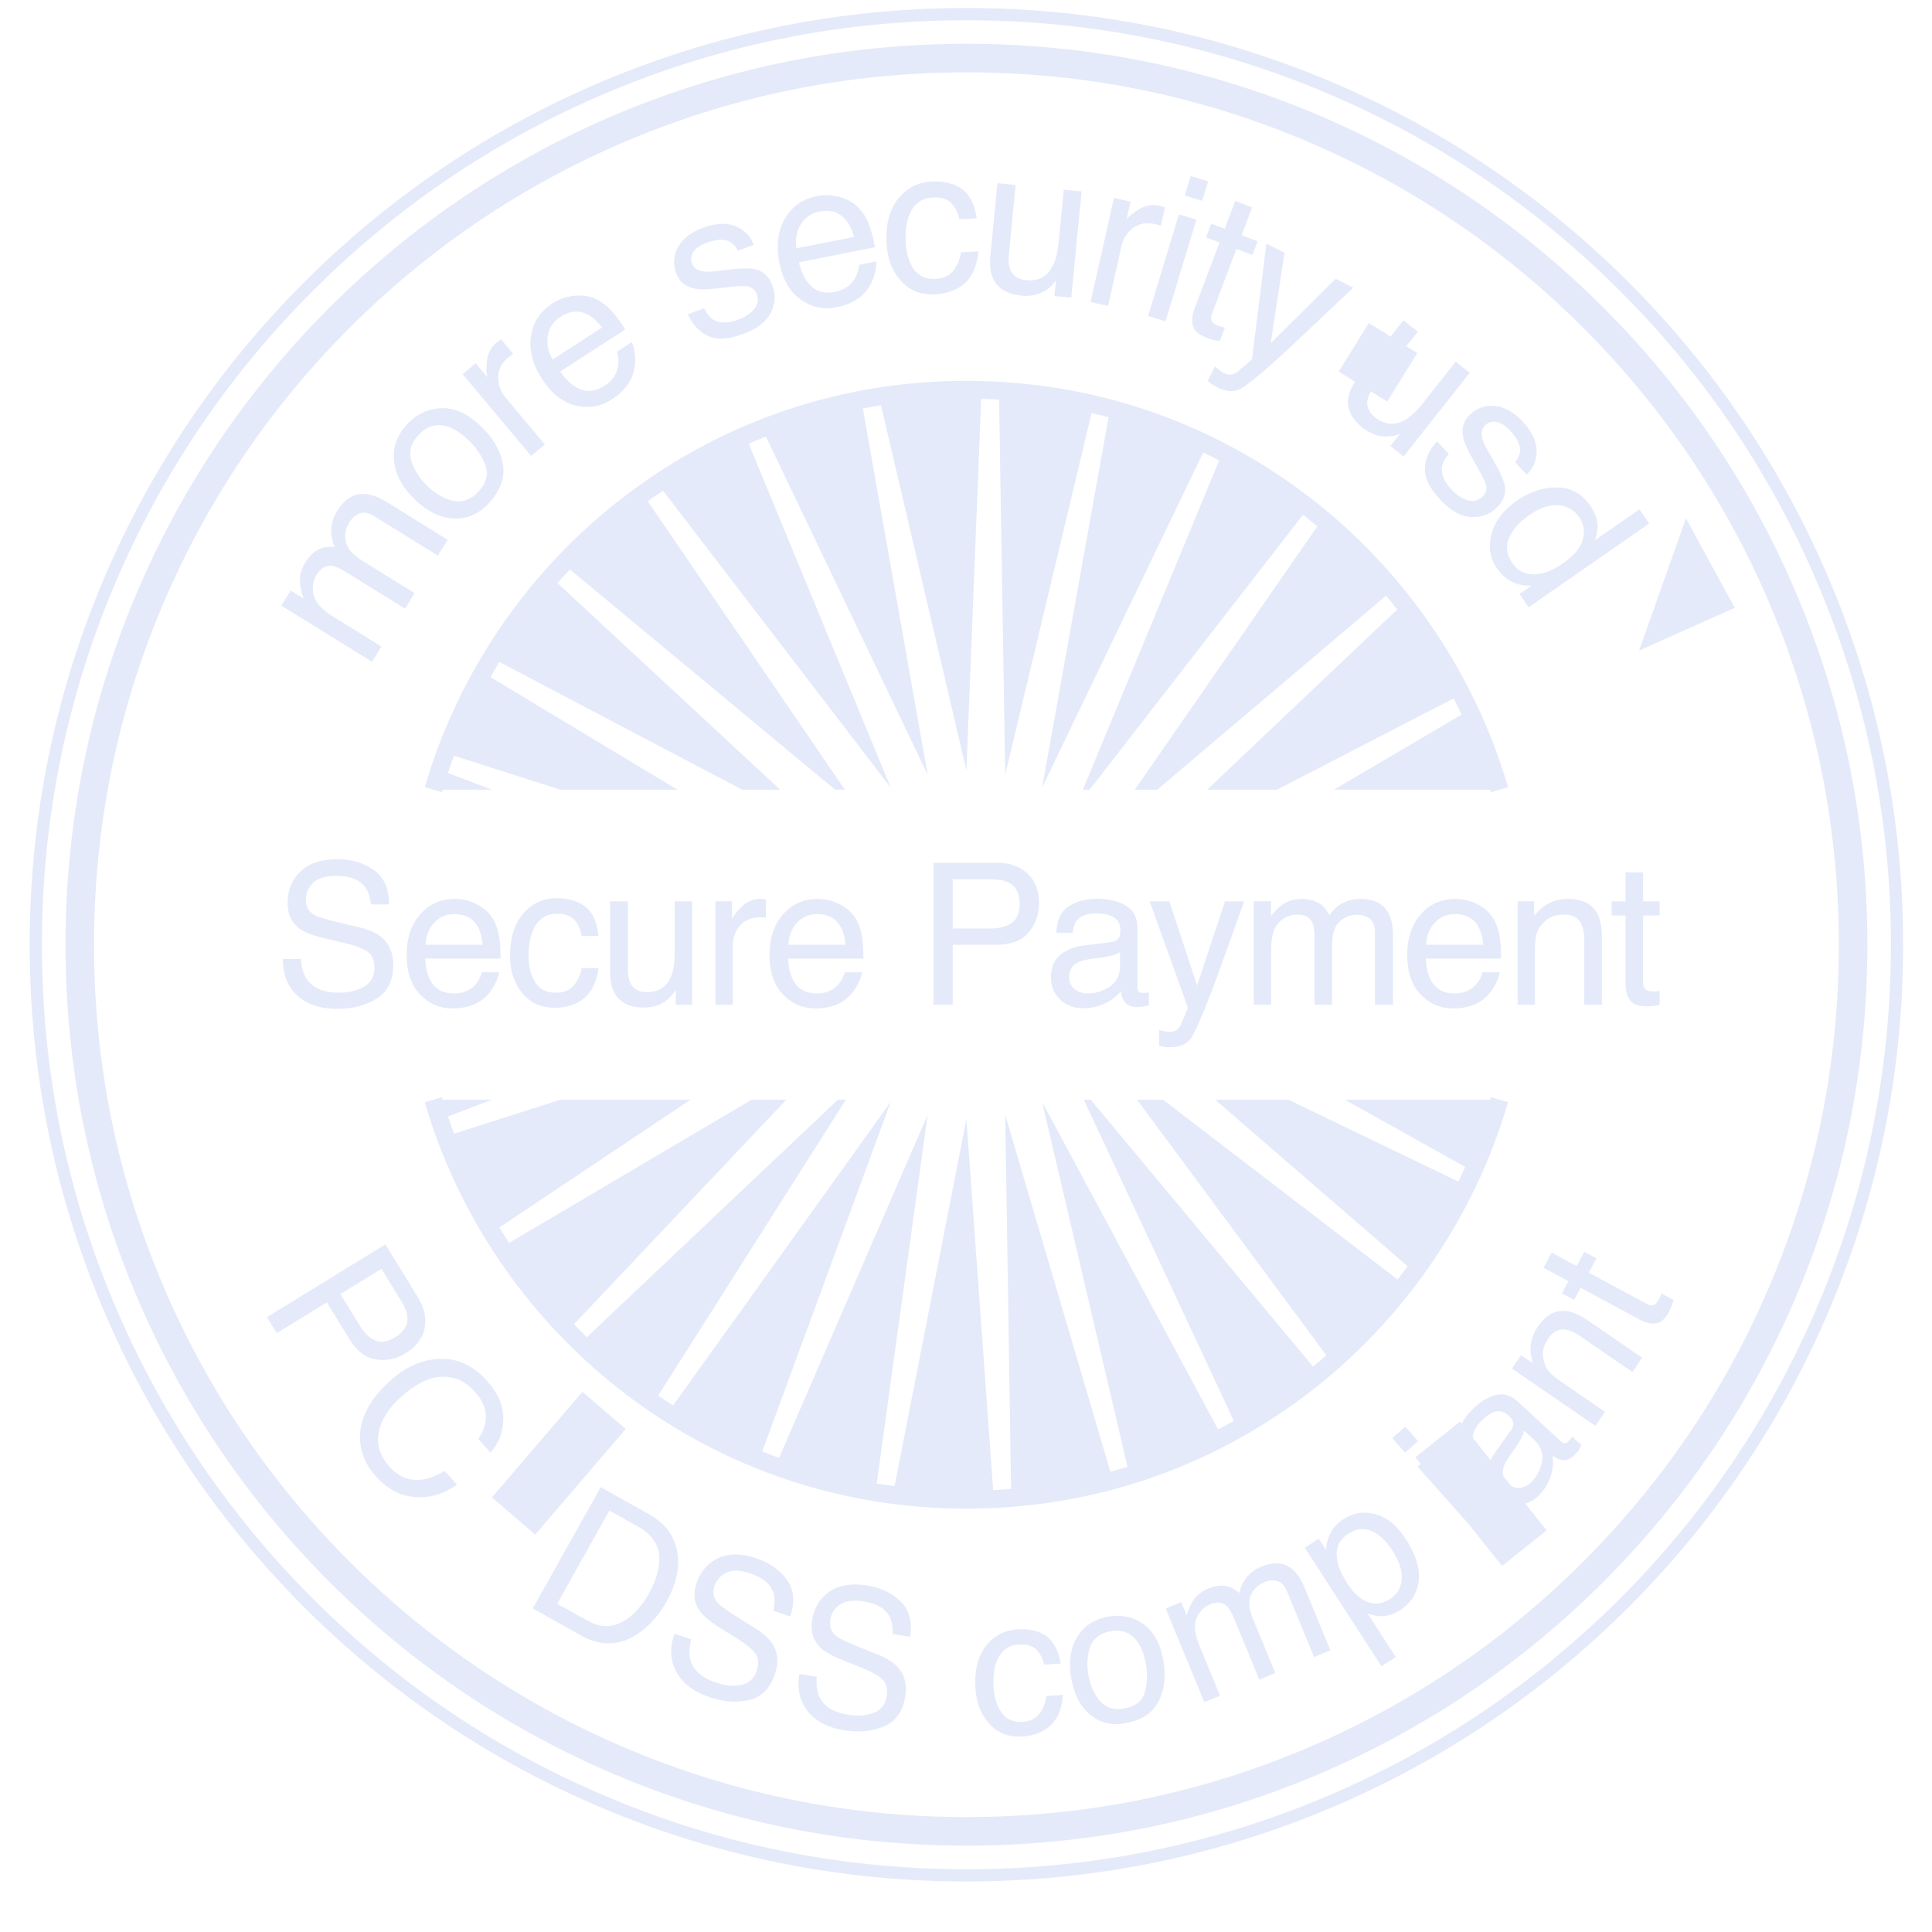   <svg xmlns="http://www.w3.org/2000/svg" width="33" height="33" viewBox="0 0 33 33" fill="none">
              <path
                d="M16.507 0.137C18.666 0.137 20.762 0.56 22.734 1.395C24.639 2.2 26.351 3.354 27.82 4.823C29.289 6.293 30.443 8.004 31.249 9.909C32.083 11.882 32.507 13.977 32.507 16.137C32.507 18.297 32.083 20.392 31.249 22.364C30.443 24.27 29.289 25.981 27.82 27.45C26.351 28.919 24.639 30.073 22.734 30.879C20.762 31.713 18.666 32.137 16.507 32.137C14.347 32.137 12.252 31.713 10.279 30.879C8.374 30.073 6.662 28.919 5.193 27.45C3.724 25.981 2.57 24.27 1.764 22.364C0.93 20.392 0.507 18.297 0.507 16.137C0.507 13.977 0.93 11.882 1.764 9.909C2.57 8.004 3.724 6.293 5.193 4.823C6.662 3.354 8.374 2.2 10.279 1.395C12.252 0.56 14.347 0.137 16.507 0.137ZM16.507 0.346C14.375 0.346 12.307 0.764 10.36 1.587C8.48 2.382 6.791 3.52 5.341 4.971C3.89 6.421 2.752 8.11 1.957 9.99C1.133 11.937 0.716 14.005 0.716 16.137C0.716 18.268 1.133 20.337 1.957 22.283C2.752 24.163 3.89 25.852 5.341 27.303C6.791 28.753 8.48 29.891 10.36 30.686C12.307 31.51 14.375 31.928 16.507 31.928C18.638 31.928 20.706 31.51 22.653 30.686C24.533 29.891 26.222 28.753 27.673 27.303C29.123 25.852 30.261 24.163 31.056 22.283C31.88 20.337 32.298 18.268 32.298 16.137C32.298 14.005 31.88 11.937 31.056 9.99C30.261 8.11 29.123 6.421 27.673 4.971C26.222 3.52 24.533 2.382 22.653 1.587C20.706 0.764 18.638 0.346 16.507 0.346ZM16.508 0.748C18.585 0.748 20.6 1.155 22.497 1.957C24.329 2.732 25.975 3.842 27.388 5.255C28.802 6.668 29.911 8.314 30.686 10.146C31.489 12.044 31.896 14.059 31.896 16.137C31.896 18.214 31.489 20.23 30.686 22.127C29.911 23.959 28.802 25.605 27.388 27.019C25.975 28.432 24.329 29.541 22.497 30.316C20.6 31.119 18.585 31.525 16.508 31.525C14.43 31.525 12.415 31.119 10.517 30.316C8.685 29.541 7.039 28.432 5.626 27.019C4.213 25.605 3.103 23.959 2.328 22.127C1.525 20.23 1.119 18.214 1.119 16.137C1.119 14.059 1.525 12.044 2.328 10.146C3.103 8.314 4.213 6.668 5.626 5.255C7.039 3.842 8.685 2.732 10.517 1.957C12.415 1.155 14.43 0.748 16.508 0.748ZM16.508 1.236C14.496 1.236 12.544 1.63 10.707 2.407C8.933 3.158 7.339 4.232 5.97 5.601C4.602 6.969 3.528 8.563 2.777 10.337C2 12.174 1.606 14.125 1.606 16.137C1.606 18.148 2 20.1 2.777 21.936C3.528 23.711 4.602 25.304 5.97 26.673C7.339 28.041 8.933 29.116 10.707 29.866C12.544 30.643 14.496 31.037 16.508 31.037C18.519 31.037 20.471 30.643 22.307 29.866C24.081 29.116 25.675 28.041 27.044 26.673C28.412 25.304 29.487 23.711 30.237 21.936C31.014 20.1 31.408 18.148 31.408 16.137C31.408 14.125 31.014 12.174 30.237 10.337C29.487 8.563 28.412 6.969 27.044 5.601C25.675 4.232 24.081 3.158 22.307 2.407C20.471 1.63 18.519 1.236 16.508 1.236ZM17.38 27.831C17.574 27.818 17.736 27.854 17.864 27.94C17.992 28.027 18.077 28.185 18.118 28.414L17.836 28.434C17.811 28.328 17.766 28.242 17.7 28.176C17.634 28.11 17.533 28.081 17.397 28.091C17.212 28.104 17.086 28.203 17.019 28.389C16.976 28.509 16.96 28.655 16.971 28.827C16.983 29 17.03 29.143 17.111 29.256C17.192 29.369 17.311 29.421 17.468 29.41C17.589 29.402 17.681 29.358 17.747 29.28C17.812 29.202 17.855 29.098 17.873 28.969L18.155 28.949C18.139 29.18 18.069 29.354 17.947 29.469C17.825 29.583 17.664 29.647 17.464 29.661C17.238 29.677 17.052 29.607 16.906 29.451C16.76 29.296 16.679 29.094 16.662 28.847C16.641 28.544 16.698 28.302 16.834 28.123C16.97 27.944 17.152 27.847 17.38 27.831ZM14.797 27.079C15.036 27.115 15.231 27.206 15.381 27.35C15.53 27.494 15.585 27.696 15.546 27.957L15.247 27.912C15.251 27.784 15.232 27.683 15.192 27.608C15.118 27.472 14.969 27.386 14.747 27.352C14.567 27.325 14.431 27.345 14.341 27.412C14.25 27.479 14.197 27.565 14.181 27.669C14.164 27.784 14.198 27.876 14.283 27.943C14.339 27.987 14.47 28.05 14.677 28.134L14.984 28.257C15.132 28.316 15.244 28.384 15.318 28.459C15.446 28.59 15.494 28.761 15.463 28.97C15.423 29.23 15.304 29.402 15.102 29.486C14.901 29.57 14.678 29.593 14.433 29.557C14.149 29.514 13.937 29.405 13.799 29.231C13.66 29.059 13.612 28.847 13.653 28.594L13.952 28.639C13.939 28.773 13.953 28.885 13.994 28.977C14.072 29.148 14.239 29.252 14.496 29.291C14.611 29.308 14.718 29.308 14.817 29.288C15.01 29.25 15.119 29.145 15.145 28.975C15.165 28.847 15.139 28.75 15.07 28.684C15 28.619 14.884 28.553 14.722 28.488L14.425 28.37C14.231 28.293 14.096 28.22 14.021 28.15C13.892 28.031 13.841 27.873 13.871 27.678C13.903 27.467 14 27.304 14.163 27.19C14.325 27.077 14.537 27.04 14.797 27.079ZM18.906 27.617C19.123 27.572 19.322 27.607 19.502 27.721C19.682 27.835 19.802 28.033 19.861 28.315C19.918 28.588 19.899 28.828 19.804 29.033C19.71 29.239 19.523 29.372 19.246 29.43C19.014 29.478 18.813 29.438 18.644 29.309C18.475 29.18 18.363 28.981 18.307 28.716C18.248 28.431 18.273 28.19 18.381 27.991C18.489 27.793 18.664 27.668 18.906 27.617ZM19.409 28.016C19.297 27.876 19.144 27.827 18.95 27.867C18.778 27.903 18.666 27.996 18.616 28.145C18.566 28.294 18.56 28.463 18.599 28.65C18.637 28.831 18.708 28.972 18.811 29.076C18.915 29.18 19.051 29.214 19.221 29.179C19.408 29.14 19.521 29.041 19.56 28.884C19.6 28.727 19.602 28.561 19.565 28.386C19.532 28.228 19.48 28.104 19.409 28.016ZM21.548 26.758C21.763 26.669 21.942 26.687 22.084 26.811C22.16 26.877 22.227 26.981 22.285 27.122L22.724 28.189L22.445 28.303L21.987 27.191C21.943 27.085 21.886 27.022 21.816 27.004C21.747 26.986 21.673 26.994 21.596 27.025C21.491 27.069 21.414 27.141 21.367 27.243C21.32 27.345 21.331 27.479 21.399 27.645L21.783 28.576L21.509 28.689L21.079 27.644C21.034 27.535 20.988 27.461 20.942 27.422C20.87 27.364 20.778 27.358 20.667 27.404C20.565 27.446 20.489 27.524 20.438 27.637C20.387 27.75 20.405 27.909 20.49 28.115L20.84 28.965L20.57 29.075L19.911 27.475L20.177 27.365L20.27 27.592C20.302 27.487 20.336 27.406 20.373 27.349C20.436 27.251 20.525 27.179 20.637 27.133C20.765 27.08 20.881 27.07 20.984 27.101C21.043 27.118 21.104 27.155 21.169 27.21C21.193 27.1 21.238 27.007 21.302 26.933C21.365 26.858 21.447 26.799 21.548 26.758ZM12.27 26.613C12.45 26.53 12.665 26.531 12.914 26.615C13.143 26.693 13.319 26.815 13.441 26.983C13.563 27.152 13.582 27.361 13.497 27.611L13.211 27.514C13.237 27.388 13.237 27.285 13.211 27.205C13.161 27.058 13.03 26.947 12.816 26.875C12.644 26.817 12.508 26.812 12.407 26.862C12.306 26.912 12.239 26.988 12.205 27.088C12.168 27.198 12.185 27.294 12.257 27.375C12.304 27.427 12.422 27.513 12.611 27.632L12.892 27.807C13.028 27.891 13.126 27.978 13.185 28.065C13.288 28.217 13.305 28.393 13.237 28.593C13.153 28.842 13.005 28.991 12.792 29.038C12.579 29.085 12.355 29.07 12.121 28.99C11.848 28.898 11.659 28.754 11.553 28.559C11.447 28.364 11.436 28.146 11.521 27.904L11.808 28.001C11.772 28.131 11.766 28.245 11.79 28.342C11.837 28.524 11.983 28.656 12.228 28.739C12.338 28.776 12.444 28.795 12.546 28.793C12.742 28.789 12.868 28.705 12.924 28.542C12.965 28.419 12.958 28.319 12.901 28.242C12.843 28.166 12.741 28.081 12.594 27.989L12.322 27.82C12.145 27.71 12.024 27.614 11.963 27.533C11.856 27.392 11.834 27.229 11.897 27.042C11.966 26.84 12.09 26.697 12.27 26.613ZM23.492 25.863C23.689 25.915 23.864 26.059 24.015 26.293C24.22 26.61 24.283 26.89 24.205 27.133C24.155 27.287 24.061 27.41 23.921 27.5C23.811 27.571 23.703 27.606 23.597 27.606C23.536 27.608 23.457 27.593 23.361 27.561L23.842 28.304L23.597 28.462L22.286 26.436L22.525 26.281L22.649 26.474C22.655 26.376 22.676 26.29 22.711 26.216C22.758 26.108 22.838 26.018 22.949 25.946C23.114 25.84 23.295 25.812 23.492 25.863ZM11.089 25.866C11.37 26.024 11.531 26.247 11.573 26.536C11.609 26.796 11.547 27.068 11.387 27.352C11.264 27.573 11.112 27.749 10.93 27.881C10.611 28.114 10.275 28.132 9.925 27.936L9.1 27.473L10.261 25.401L11.089 25.866ZM9.517 27.393L10.008 27.667C10.1 27.719 10.182 27.752 10.253 27.766C10.38 27.789 10.507 27.767 10.633 27.701C10.735 27.648 10.833 27.562 10.93 27.445C10.988 27.375 11.036 27.306 11.073 27.239C11.217 26.983 11.279 26.755 11.258 26.558C11.238 26.36 11.118 26.198 10.896 26.074L10.409 25.802L9.517 27.393ZM23.535 26.212C23.368 26.093 23.2 26.088 23.031 26.197C22.861 26.307 22.8 26.467 22.846 26.677C22.871 26.789 22.929 26.915 23.019 27.055C23.092 27.167 23.171 27.251 23.256 27.308C23.416 27.417 23.581 27.417 23.75 27.308C23.864 27.234 23.928 27.124 23.942 26.98C23.956 26.835 23.902 26.668 23.779 26.479C23.704 26.363 23.622 26.273 23.535 26.212ZM25.53 23.833C25.672 23.793 25.804 23.828 25.925 23.939L26.657 24.616C26.679 24.637 26.701 24.649 26.723 24.652C26.745 24.655 26.77 24.642 26.797 24.613C26.805 24.604 26.815 24.592 26.825 24.579C26.834 24.566 26.844 24.552 26.854 24.537L27.012 24.683C26.991 24.725 26.973 24.756 26.96 24.775C26.946 24.795 26.925 24.82 26.897 24.85C26.829 24.923 26.753 24.953 26.671 24.938C26.627 24.929 26.576 24.905 26.519 24.865C26.536 24.961 26.528 25.07 26.495 25.19C26.461 25.311 26.399 25.419 26.308 25.518C26.232 25.601 26.147 25.655 26.054 25.684L26.419 26.14L25.656 26.748L25.096 26.045L24.214 25.053L24.266 25.005L24.175 24.892L24.937 24.283L24.965 24.317C25.001 24.248 25.05 24.182 25.108 24.118C25.246 23.969 25.387 23.874 25.53 23.833ZM10.688 24.408L9.142 26.212L8.402 25.577L9.948 23.773L10.688 24.408ZM25.61 18.784L25.758 18.827C25.188 20.789 23.974 22.556 22.341 23.802C20.652 25.089 18.635 25.769 16.507 25.769C14.378 25.768 12.361 25.089 10.673 23.802C9.039 22.556 7.825 20.789 7.256 18.827L7.403 18.784L7.549 18.741C7.553 18.755 7.557 18.77 7.561 18.784H8.403L7.651 19.07C7.684 19.169 7.719 19.267 7.755 19.364L9.573 18.784H11.796L8.53 20.966C8.584 21.054 8.638 21.142 8.695 21.229L12.839 18.784H13.431L9.804 22.619C9.876 22.694 9.949 22.768 10.023 22.84L14.312 18.784H14.448L11.243 23.837C11.327 23.895 11.411 23.951 11.497 24.006L15.215 18.819L13.02 24.792C13.115 24.83 13.211 24.867 13.307 24.902L15.845 19.04L14.975 25.339C15.076 25.355 15.178 25.371 15.28 25.384L16.507 19.114L16.964 25.452C17.066 25.447 17.168 25.441 17.27 25.433L17.17 19.04L18.966 25.138C19.063 25.111 19.161 25.083 19.258 25.053L17.799 18.819L20.806 24.416C20.896 24.369 20.986 24.321 21.075 24.27L18.512 18.784H18.63L22.428 23.342C22.505 23.279 22.58 23.215 22.654 23.149L19.421 18.784H19.866L23.872 21.855C23.93 21.78 23.987 21.704 24.043 21.628L20.756 18.784H22.007L24.911 20.182C24.951 20.099 24.99 20.015 25.027 19.932L22.97 18.784H25.452C25.456 18.77 25.46 18.755 25.465 18.741L25.61 18.784ZM7.49 23.211C7.803 23.195 8.076 23.317 8.309 23.575C8.508 23.796 8.604 24.02 8.596 24.248C8.589 24.476 8.515 24.664 8.378 24.812L8.168 24.579C8.258 24.451 8.302 24.318 8.299 24.181C8.295 24.043 8.23 23.904 8.104 23.765C7.951 23.594 7.765 23.511 7.549 23.517C7.332 23.522 7.097 23.638 6.844 23.865C6.638 24.052 6.513 24.25 6.469 24.461C6.426 24.671 6.49 24.871 6.659 25.059C6.815 25.232 7.002 25.303 7.219 25.271C7.333 25.255 7.458 25.206 7.595 25.125L7.805 25.358C7.601 25.505 7.385 25.577 7.155 25.575C6.879 25.573 6.634 25.455 6.423 25.22C6.24 25.017 6.149 24.791 6.149 24.541C6.15 24.212 6.322 23.893 6.665 23.584C6.925 23.349 7.201 23.225 7.49 23.211ZM26.032 24.435C26.024 24.476 26.007 24.523 25.98 24.574C25.953 24.625 25.924 24.673 25.892 24.717L25.79 24.861C25.729 24.948 25.691 25.022 25.677 25.081C25.666 25.128 25.667 25.171 25.678 25.212L25.814 25.382C25.863 25.41 25.915 25.42 25.971 25.411C26.049 25.399 26.116 25.362 26.173 25.301C26.242 25.226 26.293 25.136 26.323 25.033C26.375 24.861 26.335 24.715 26.204 24.594L26.032 24.435ZM25.54 24.112C25.459 24.134 25.374 24.193 25.285 24.289C25.2 24.381 25.158 24.47 25.155 24.556L25.46 24.939C25.481 24.895 25.507 24.852 25.538 24.809L25.81 24.428C25.849 24.373 25.859 24.321 25.84 24.273C25.829 24.245 25.806 24.215 25.77 24.182C25.697 24.114 25.62 24.091 25.54 24.112ZM24.221 24.616L24 24.812L23.781 24.565L24.003 24.369L24.221 24.616ZM26.762 22.394C26.866 22.407 26.99 22.464 27.134 22.562L28.05 23.191L27.883 23.436L26.982 22.817C26.895 22.758 26.817 22.723 26.746 22.712C26.628 22.694 26.53 22.741 26.453 22.852C26.414 22.909 26.387 22.96 26.374 23.004C26.348 23.083 26.348 23.168 26.373 23.258C26.392 23.33 26.423 23.39 26.465 23.436C26.506 23.483 26.575 23.538 26.668 23.602L27.416 24.115L27.251 24.355L25.824 23.375L25.98 23.148L26.182 23.286C26.145 23.161 26.135 23.049 26.15 22.948C26.166 22.848 26.205 22.752 26.268 22.659C26.407 22.457 26.572 22.368 26.762 22.394ZM7.139 22.16C7.249 22.339 7.287 22.515 7.253 22.688C7.219 22.86 7.11 23.003 6.927 23.115C6.769 23.212 6.601 23.247 6.424 23.221C6.246 23.194 6.096 23.08 5.971 22.878L5.583 22.246L4.727 22.771L4.559 22.498L6.583 21.255L7.139 22.16ZM5.814 22.104L6.147 22.645C6.222 22.767 6.309 22.851 6.408 22.895C6.507 22.939 6.623 22.92 6.756 22.839C6.904 22.747 6.972 22.63 6.958 22.488C6.949 22.411 6.913 22.32 6.848 22.215L6.515 21.673L5.814 22.104ZM27.27 21.495L27.138 21.738L28.134 22.274C28.187 22.303 28.232 22.305 28.269 22.278C28.291 22.264 28.313 22.233 28.339 22.186C28.345 22.174 28.352 22.161 28.359 22.146C28.366 22.132 28.374 22.114 28.382 22.094L28.585 22.204C28.577 22.238 28.567 22.272 28.553 22.306C28.54 22.339 28.524 22.375 28.504 22.412C28.439 22.531 28.365 22.596 28.281 22.605C28.197 22.615 28.105 22.594 28.008 22.541L26.999 21.997L26.887 22.203L26.678 22.091L26.79 21.884L26.365 21.654L26.505 21.395L26.929 21.625L27.061 21.382L27.27 21.495ZM20.447 16.834L20.924 15.395H21.253C21.211 15.508 21.117 15.766 20.973 16.17C20.866 16.474 20.776 16.722 20.703 16.913C20.531 17.364 20.41 17.639 20.34 17.738C20.269 17.837 20.148 17.887 19.977 17.887C19.936 17.887 19.903 17.885 19.881 17.882C19.858 17.878 19.83 17.872 19.798 17.863V17.593C19.849 17.607 19.886 17.616 19.909 17.619C19.932 17.622 19.953 17.624 19.971 17.624C20.025 17.624 20.066 17.615 20.092 17.597C20.117 17.579 20.14 17.557 20.157 17.53C20.163 17.521 20.182 17.476 20.216 17.395C20.25 17.314 20.274 17.253 20.29 17.214L19.637 15.395H19.973L20.447 16.834ZM5.756 14.676C6.003 14.676 6.214 14.738 6.386 14.86C6.559 14.983 6.645 15.179 6.645 15.448H6.337C6.321 15.319 6.287 15.219 6.235 15.149C6.139 15.023 5.976 14.96 5.747 14.96C5.561 14.96 5.428 15.001 5.346 15.082C5.265 15.164 5.224 15.258 5.224 15.366C5.224 15.485 5.272 15.572 5.368 15.627C5.431 15.662 5.574 15.706 5.796 15.759L6.125 15.837C6.284 15.874 6.407 15.925 6.493 15.99C6.642 16.104 6.717 16.268 6.717 16.483C6.717 16.752 6.621 16.944 6.43 17.06C6.24 17.175 6.018 17.232 5.766 17.232C5.472 17.232 5.242 17.156 5.076 17.002C4.91 16.849 4.829 16.642 4.832 16.38H5.14C5.148 16.517 5.179 16.629 5.234 16.715C5.339 16.875 5.524 16.956 5.789 16.956C5.907 16.956 6.016 16.938 6.113 16.902C6.302 16.834 6.396 16.712 6.396 16.536C6.396 16.404 6.356 16.31 6.276 16.254C6.195 16.199 6.068 16.151 5.895 16.11L5.578 16.036C5.37 15.988 5.223 15.934 5.136 15.876C4.987 15.775 4.912 15.623 4.912 15.422C4.912 15.204 4.986 15.025 5.133 14.886C5.279 14.746 5.487 14.676 5.756 14.676ZM7.775 15.354C7.9 15.354 8.02 15.384 8.137 15.442C8.254 15.501 8.344 15.578 8.405 15.671C8.464 15.76 8.503 15.865 8.523 15.983C8.541 16.065 8.55 16.195 8.55 16.373H7.263C7.269 16.553 7.311 16.697 7.389 16.806C7.468 16.914 7.59 16.969 7.755 16.969C7.909 16.969 8.032 16.917 8.124 16.814C8.175 16.755 8.211 16.686 8.232 16.607H8.525C8.517 16.672 8.491 16.744 8.448 16.824C8.405 16.904 8.356 16.969 8.302 17.02C8.213 17.108 8.102 17.167 7.969 17.198C7.899 17.216 7.819 17.225 7.729 17.225C7.511 17.225 7.325 17.145 7.173 16.984C7.021 16.824 6.945 16.6 6.945 16.311C6.945 16.028 7.022 15.797 7.175 15.62C7.328 15.443 7.528 15.354 7.775 15.354ZM13.972 15.354C14.097 15.354 14.219 15.384 14.336 15.442C14.453 15.501 14.542 15.577 14.603 15.671C14.662 15.76 14.702 15.865 14.721 15.983C14.739 16.065 14.747 16.195 14.747 16.373H13.462C13.467 16.553 13.509 16.697 13.588 16.806C13.666 16.914 13.788 16.969 13.953 16.969C14.107 16.969 14.229 16.917 14.321 16.814C14.372 16.755 14.409 16.686 14.43 16.607H14.722C14.715 16.672 14.689 16.744 14.645 16.824C14.602 16.904 14.553 16.969 14.5 17.02C14.41 17.108 14.3 17.167 14.168 17.198C14.097 17.216 14.016 17.225 13.927 17.225C13.708 17.224 13.523 17.144 13.371 16.984C13.219 16.824 13.143 16.6 13.143 16.311C13.143 16.028 13.22 15.797 13.373 15.62C13.526 15.443 13.726 15.355 13.972 15.354ZM24.865 15.354C24.99 15.354 25.111 15.384 25.228 15.442C25.345 15.501 25.434 15.578 25.495 15.671C25.554 15.76 25.593 15.865 25.613 15.983C25.631 16.065 25.639 16.195 25.639 16.373H24.354C24.36 16.553 24.402 16.697 24.48 16.806C24.559 16.914 24.681 16.969 24.846 16.969C24.999 16.969 25.122 16.917 25.214 16.814C25.265 16.755 25.302 16.686 25.323 16.607H25.615C25.607 16.672 25.581 16.744 25.538 16.824C25.494 16.904 25.446 16.969 25.392 17.02C25.303 17.108 25.192 17.167 25.06 17.198C24.989 17.216 24.909 17.225 24.819 17.225C24.601 17.224 24.415 17.144 24.263 16.984C24.111 16.824 24.036 16.6 24.036 16.311C24.036 16.028 24.112 15.797 24.265 15.62C24.418 15.443 24.618 15.355 24.865 15.354ZM18.727 15.352C18.935 15.352 19.104 15.39 19.234 15.47C19.363 15.549 19.427 15.673 19.427 15.84V16.858C19.427 16.889 19.433 16.914 19.446 16.933C19.459 16.951 19.485 16.96 19.525 16.96C19.538 16.96 19.554 16.96 19.57 16.958C19.587 16.956 19.604 16.953 19.623 16.95V17.17C19.577 17.183 19.541 17.191 19.517 17.194C19.493 17.198 19.46 17.2 19.419 17.2C19.316 17.2 19.241 17.163 19.195 17.091C19.171 17.052 19.154 16.998 19.144 16.928C19.084 17.007 18.997 17.076 18.884 17.134C18.77 17.192 18.645 17.222 18.509 17.222C18.345 17.222 18.211 17.171 18.107 17.072C18.003 16.973 17.951 16.848 17.951 16.698C17.951 16.535 18.002 16.407 18.104 16.317C18.206 16.227 18.341 16.172 18.508 16.151L18.981 16.092C19.049 16.083 19.095 16.054 19.118 16.006C19.131 15.979 19.137 15.941 19.137 15.892C19.137 15.79 19.102 15.717 19.03 15.671C18.958 15.625 18.855 15.602 18.721 15.602C18.567 15.602 18.456 15.644 18.391 15.727C18.355 15.774 18.332 15.844 18.321 15.935H18.044C18.049 15.717 18.12 15.565 18.256 15.479C18.391 15.394 18.548 15.352 18.727 15.352ZM9.513 15.343C9.713 15.343 9.875 15.392 10 15.488C10.124 15.585 10.199 15.752 10.224 15.988H9.936C9.919 15.879 9.878 15.789 9.815 15.717C9.752 15.645 9.652 15.608 9.513 15.608C9.324 15.608 9.189 15.701 9.107 15.886C9.054 16.006 9.028 16.153 9.028 16.329C9.028 16.506 9.066 16.655 9.14 16.776C9.215 16.897 9.333 16.957 9.494 16.957C9.617 16.957 9.715 16.92 9.787 16.845C9.859 16.77 9.909 16.666 9.936 16.536H10.224C10.191 16.77 10.109 16.942 9.977 17.051C9.845 17.159 9.676 17.213 9.47 17.213C9.239 17.213 9.055 17.129 8.918 16.96C8.78 16.791 8.712 16.58 8.712 16.327C8.712 16.017 8.787 15.775 8.937 15.602C9.088 15.43 9.28 15.343 9.513 15.343ZM10.724 16.567C10.724 16.658 10.739 16.732 10.766 16.789C10.818 16.895 10.914 16.947 11.054 16.947C11.256 16.947 11.393 16.855 11.466 16.67C11.505 16.571 11.525 16.435 11.525 16.263V15.395H11.822V17.162H11.542L11.545 16.901C11.507 16.968 11.46 17.025 11.404 17.071C11.293 17.164 11.158 17.21 10.999 17.21C10.752 17.21 10.584 17.125 10.494 16.957C10.445 16.867 10.421 16.747 10.421 16.596V15.395H10.724V16.567ZM28.066 15.395H28.348V15.637H28.066V16.79C28.066 16.852 28.088 16.893 28.13 16.914C28.153 16.926 28.191 16.933 28.245 16.933C28.259 16.933 28.274 16.932 28.291 16.932C28.307 16.931 28.326 16.929 28.348 16.926V17.162C28.314 17.172 28.279 17.179 28.242 17.184C28.205 17.188 28.166 17.189 28.123 17.189C27.984 17.189 27.89 17.154 27.841 17.083C27.791 17.012 27.766 16.92 27.766 16.807V15.637H27.527V15.395H27.766V14.9H28.066V15.395ZM13.012 15.356C13.026 15.357 13.049 15.359 13.081 15.362V15.676C13.063 15.672 13.047 15.671 13.032 15.67C13.017 15.669 13.001 15.668 12.983 15.668C12.834 15.668 12.719 15.716 12.638 15.812C12.558 15.909 12.517 16.019 12.517 16.145V17.162H12.22V15.394H12.503V15.699C12.526 15.64 12.582 15.568 12.673 15.482C12.763 15.397 12.867 15.354 12.985 15.354C12.991 15.354 13 15.355 13.012 15.356ZM17.03 14.737C17.244 14.737 17.418 14.797 17.55 14.919C17.681 15.04 17.747 15.212 17.747 15.432C17.747 15.621 17.688 15.786 17.57 15.927C17.452 16.067 17.272 16.137 17.03 16.137H16.273V17.162H15.945V14.737H17.03ZM23.239 15.354C23.477 15.354 23.639 15.441 23.724 15.612C23.77 15.705 23.794 15.829 23.794 15.985V17.162H23.485V15.934C23.485 15.816 23.455 15.735 23.396 15.691C23.337 15.648 23.266 15.625 23.181 15.625C23.065 15.625 22.964 15.664 22.88 15.742C22.796 15.82 22.754 15.951 22.754 16.134V17.162H22.452V16.008C22.452 15.888 22.438 15.8 22.409 15.745C22.364 15.663 22.279 15.622 22.156 15.622C22.044 15.622 21.941 15.665 21.849 15.752C21.758 15.839 21.712 15.997 21.712 16.225V17.162H21.415V15.394H21.709V15.645C21.779 15.558 21.843 15.495 21.9 15.455C21.998 15.388 22.109 15.355 22.233 15.354C22.374 15.354 22.488 15.389 22.574 15.458C22.622 15.498 22.666 15.557 22.706 15.634C22.772 15.539 22.849 15.469 22.938 15.423C23.027 15.377 23.128 15.354 23.239 15.354ZM26.781 15.354C27.032 15.354 27.202 15.442 27.29 15.617C27.338 15.713 27.362 15.85 27.362 16.027V17.162H27.06V16.048C27.06 15.94 27.044 15.853 27.012 15.787C26.96 15.677 26.864 15.622 26.725 15.622C26.655 15.622 26.597 15.629 26.552 15.644C26.47 15.668 26.398 15.716 26.337 15.788C26.287 15.846 26.256 15.907 26.241 15.969C26.226 16.031 26.218 16.12 26.218 16.235V17.162H25.922V15.394H26.204V15.645C26.287 15.541 26.376 15.467 26.47 15.422C26.563 15.377 26.667 15.354 26.781 15.354ZM19.13 16.264C19.093 16.287 19.046 16.306 18.989 16.321C18.932 16.337 18.876 16.348 18.821 16.355L18.642 16.378C18.535 16.392 18.453 16.415 18.399 16.445C18.307 16.497 18.262 16.579 18.262 16.692C18.262 16.778 18.293 16.845 18.355 16.895C18.418 16.944 18.492 16.969 18.578 16.969C18.682 16.969 18.784 16.945 18.882 16.896C19.047 16.816 19.13 16.684 19.13 16.502V16.264ZM7.757 15.613C7.621 15.613 7.507 15.663 7.416 15.762C7.324 15.86 7.276 15.985 7.27 16.137H8.244C8.232 16.008 8.204 15.905 8.161 15.828C8.08 15.685 7.945 15.613 7.757 15.613ZM13.954 15.613C13.819 15.613 13.706 15.663 13.614 15.762C13.522 15.86 13.473 15.985 13.467 16.137H14.442C14.43 16.008 14.402 15.905 14.358 15.828C14.277 15.685 14.143 15.613 13.954 15.613ZM24.846 15.613C24.711 15.613 24.597 15.663 24.506 15.762C24.414 15.86 24.366 15.985 24.36 16.137H25.335C25.323 16.008 25.294 15.905 25.251 15.828C25.17 15.685 25.035 15.613 24.846 15.613ZM16.273 15.859H16.922C17.068 15.859 17.187 15.828 17.278 15.766C17.369 15.703 17.416 15.592 17.416 15.434C17.416 15.255 17.35 15.134 17.218 15.07C17.146 15.036 17.047 15.02 16.922 15.02H16.273V15.859ZM16.507 6.505C18.635 6.505 20.652 7.185 22.341 8.472C23.974 9.717 25.188 11.484 25.758 13.446L25.465 13.532C25.46 13.518 25.456 13.503 25.452 13.489H22.784L24.965 12.206C24.921 12.113 24.876 12.02 24.83 11.929L21.811 13.489H20.619L23.865 10.41C23.803 10.331 23.74 10.252 23.675 10.175L19.767 13.489H19.383L22.5 8.991C22.42 8.924 22.338 8.858 22.256 8.793L18.611 13.489H18.496L20.824 7.866C20.734 7.819 20.643 7.773 20.552 7.729L17.799 13.454L18.935 7.127C18.839 7.101 18.742 7.077 18.645 7.055L17.17 13.233L17.065 6.826C16.963 6.82 16.861 6.816 16.759 6.813L16.507 13.159L15.048 6.923C14.944 6.939 14.841 6.957 14.738 6.977L15.845 13.233L13.082 7.457C12.984 7.496 12.886 7.536 12.789 7.578L15.215 13.454L11.325 8.381C11.237 8.44 11.15 8.501 11.064 8.562L14.432 13.489H14.265L9.735 9.727C9.663 9.803 9.592 9.88 9.522 9.959L13.327 13.489H12.677L8.53 11.307C8.478 11.392 8.428 11.479 8.379 11.566L11.572 13.489H9.573L7.755 12.909C7.719 13.006 7.684 13.105 7.651 13.203L8.403 13.489H7.561C7.557 13.503 7.553 13.518 7.549 13.532L7.403 13.489L7.256 13.446C7.825 11.484 9.039 9.717 10.673 8.472C12.361 7.185 14.378 6.505 16.507 6.505ZM6.25 8.438C6.356 8.448 6.478 8.495 6.615 8.58L7.646 9.22L7.478 9.49L6.402 8.823C6.299 8.759 6.212 8.741 6.141 8.769C6.071 8.796 6.013 8.848 5.967 8.922C5.903 9.024 5.883 9.133 5.906 9.249C5.929 9.365 6.02 9.473 6.18 9.572L7.082 10.131L6.918 10.396L5.906 9.77C5.801 9.704 5.717 9.669 5.653 9.664C5.556 9.659 5.474 9.71 5.407 9.818C5.346 9.917 5.329 10.03 5.355 10.157C5.382 10.285 5.495 10.411 5.694 10.534L6.516 11.044L6.355 11.304L4.805 10.344L4.965 10.087L5.185 10.223C5.147 10.114 5.126 10.024 5.123 9.952C5.117 9.83 5.148 9.714 5.216 9.605C5.292 9.482 5.384 9.401 5.491 9.363C5.552 9.342 5.627 9.336 5.716 9.343C5.669 9.234 5.65 9.127 5.658 9.024C5.666 8.922 5.7 8.822 5.761 8.725C5.889 8.516 6.053 8.421 6.25 8.438ZM29.631 10.382L27.997 11.112L28.797 8.853L29.631 10.382ZM26.591 8.326C26.827 8.326 27.018 8.429 27.161 8.635C27.24 8.749 27.282 8.861 27.287 8.972C27.29 9.036 27.276 9.12 27.246 9.226L28.002 8.7L28.17 8.942L26.11 10.373L25.953 10.146L26.161 10.002C26.028 10.008 25.913 9.985 25.817 9.934C25.721 9.882 25.637 9.805 25.565 9.702C25.45 9.536 25.42 9.343 25.475 9.124C25.531 8.905 25.675 8.714 25.908 8.553C26.126 8.401 26.354 8.326 26.591 8.326ZM26.616 8.629C26.465 8.618 26.294 8.678 26.106 8.809C25.946 8.92 25.836 9.048 25.775 9.19C25.714 9.333 25.735 9.479 25.839 9.628C25.919 9.744 26.035 9.804 26.187 9.81C26.339 9.815 26.509 9.752 26.696 9.622C26.885 9.491 26.998 9.355 27.036 9.215C27.073 9.075 27.053 8.948 26.974 8.835C26.887 8.709 26.767 8.64 26.616 8.629ZM7.531 6.972C7.755 6.961 7.979 7.059 8.201 7.267C8.415 7.467 8.545 7.685 8.588 7.919C8.631 8.153 8.55 8.38 8.346 8.598C8.177 8.78 7.979 8.866 7.756 8.857C7.532 8.849 7.316 8.747 7.107 8.553C6.884 8.344 6.758 8.12 6.731 7.884C6.704 7.647 6.779 7.434 6.957 7.244C7.116 7.074 7.307 6.983 7.531 6.972ZM25.54 6.935C25.703 6.953 25.858 7.04 26.004 7.195C26.194 7.398 26.273 7.599 26.24 7.799C26.218 7.925 26.163 8.028 26.076 8.107L25.879 7.896C25.925 7.845 25.953 7.784 25.964 7.713C25.973 7.606 25.916 7.487 25.795 7.357C25.714 7.271 25.636 7.221 25.562 7.207C25.488 7.193 25.425 7.21 25.373 7.26C25.315 7.314 25.296 7.387 25.316 7.478C25.327 7.531 25.356 7.597 25.402 7.678L25.508 7.862C25.622 8.062 25.688 8.207 25.704 8.297C25.728 8.437 25.679 8.565 25.556 8.68C25.438 8.791 25.294 8.841 25.123 8.831C24.951 8.821 24.778 8.724 24.603 8.538C24.415 8.338 24.327 8.154 24.339 7.986C24.35 7.819 24.419 7.67 24.546 7.54L24.748 7.754C24.68 7.83 24.64 7.903 24.63 7.972C24.611 8.097 24.669 8.23 24.802 8.372C24.882 8.456 24.97 8.514 25.066 8.544C25.162 8.574 25.248 8.554 25.323 8.483C25.38 8.43 25.4 8.363 25.382 8.284C25.369 8.234 25.328 8.149 25.262 8.03L25.137 7.809C25.057 7.667 25.009 7.553 24.992 7.466C24.961 7.312 24.999 7.184 25.105 7.084C25.231 6.966 25.376 6.916 25.54 6.935ZM7.631 7.282C7.45 7.23 7.289 7.28 7.146 7.433C7.02 7.568 6.98 7.715 7.027 7.874C7.074 8.033 7.171 8.181 7.318 8.318C7.46 8.451 7.607 8.53 7.759 8.557C7.91 8.583 8.049 8.53 8.174 8.396C8.31 8.25 8.348 8.097 8.287 7.938C8.226 7.778 8.126 7.634 7.989 7.506C7.865 7.39 7.745 7.316 7.631 7.282ZM24.218 5.665L24.02 5.913L24.209 6.03L23.695 6.859L23.418 6.688C23.389 6.734 23.369 6.778 23.36 6.82C23.334 6.938 23.378 7.042 23.491 7.132C23.654 7.261 23.824 7.274 24.001 7.171C24.096 7.116 24.2 7.019 24.31 6.879L24.865 6.177L25.105 6.367L23.975 7.797L23.748 7.617L23.918 7.408C23.844 7.438 23.77 7.455 23.695 7.456C23.546 7.46 23.407 7.41 23.279 7.309C23.079 7.151 22.997 6.975 23.032 6.782C23.047 6.701 23.084 6.612 23.146 6.52L22.866 6.347L23.38 5.518L23.753 5.748L23.972 5.471L24.218 5.665ZM8.768 6.045C8.752 6.054 8.738 6.062 8.725 6.071C8.713 6.08 8.699 6.091 8.685 6.103C8.567 6.202 8.508 6.316 8.509 6.445C8.509 6.575 8.551 6.689 8.634 6.788L9.306 7.592L9.072 7.788L7.902 6.391L8.125 6.204L8.327 6.445C8.306 6.383 8.302 6.288 8.317 6.161C8.332 6.034 8.386 5.931 8.479 5.854C8.484 5.85 8.492 5.844 8.503 5.836C8.514 5.828 8.533 5.815 8.56 5.797L8.768 6.045ZM9.803 5.053C9.938 5.038 10.057 5.054 10.163 5.101C10.264 5.145 10.357 5.213 10.44 5.305C10.501 5.365 10.581 5.473 10.68 5.627L9.568 6.347C9.674 6.499 9.791 6.601 9.92 6.651C10.049 6.701 10.184 6.68 10.327 6.588C10.46 6.502 10.537 6.388 10.559 6.248C10.57 6.168 10.563 6.088 10.538 6.008L10.791 5.844C10.82 5.904 10.838 5.981 10.845 6.074C10.852 6.168 10.848 6.252 10.83 6.325C10.802 6.452 10.739 6.565 10.641 6.666C10.59 6.721 10.525 6.773 10.448 6.823C10.259 6.946 10.053 6.98 9.832 6.927C9.611 6.873 9.419 6.722 9.258 6.473C9.099 6.227 9.036 5.984 9.069 5.745C9.102 5.506 9.226 5.317 9.44 5.179C9.548 5.109 9.669 5.067 9.803 5.053ZM21.94 4.317L21.705 5.862L22.814 4.761L23.116 4.914C23.024 4.999 22.818 5.193 22.498 5.497C22.257 5.726 22.059 5.912 21.903 6.055C21.536 6.389 21.296 6.585 21.185 6.644C21.075 6.702 20.94 6.691 20.782 6.611C20.744 6.592 20.715 6.575 20.696 6.562C20.677 6.548 20.654 6.529 20.628 6.506L20.754 6.257C20.794 6.294 20.825 6.32 20.845 6.334C20.864 6.348 20.882 6.359 20.898 6.367C20.949 6.393 20.99 6.403 21.022 6.398C21.054 6.394 21.085 6.383 21.113 6.367C21.122 6.362 21.162 6.329 21.231 6.271C21.3 6.212 21.351 6.168 21.384 6.139L21.631 4.16L21.94 4.317ZM10.04 5.373C9.89 5.294 9.732 5.308 9.569 5.414C9.452 5.49 9.381 5.596 9.357 5.732C9.333 5.869 9.361 6.004 9.441 6.139L10.284 5.594C10.202 5.489 10.12 5.415 10.04 5.373ZM21.388 3.541L21.209 4.017L21.481 4.12L21.392 4.354L21.12 4.251L20.699 5.363C20.677 5.423 20.682 5.47 20.715 5.506C20.732 5.526 20.767 5.546 20.819 5.565C20.833 5.571 20.848 5.576 20.864 5.581C20.88 5.586 20.9 5.591 20.923 5.597L20.836 5.824C20.799 5.821 20.762 5.816 20.725 5.807C20.688 5.797 20.649 5.784 20.608 5.769C20.475 5.718 20.397 5.65 20.375 5.563C20.353 5.477 20.363 5.379 20.404 5.27L20.831 4.142L20.599 4.054L20.688 3.82L20.919 3.907L21.099 3.432L21.388 3.541ZM12.007 3.891C12.268 3.795 12.484 3.801 12.655 3.91C12.762 3.98 12.835 4.07 12.874 4.182L12.602 4.281C12.573 4.219 12.527 4.168 12.467 4.13C12.371 4.08 12.241 4.085 12.074 4.146C11.963 4.187 11.887 4.239 11.845 4.301C11.803 4.363 11.793 4.428 11.818 4.496C11.845 4.57 11.905 4.617 11.997 4.634C12.05 4.644 12.123 4.644 12.215 4.633L12.425 4.608C12.653 4.581 12.812 4.578 12.901 4.599C13.04 4.631 13.138 4.726 13.196 4.884C13.252 5.036 13.242 5.189 13.166 5.343C13.089 5.496 12.931 5.617 12.692 5.705C12.434 5.8 12.23 5.809 12.081 5.732C11.931 5.656 11.821 5.534 11.751 5.366L12.028 5.266C12.072 5.358 12.123 5.423 12.181 5.459C12.289 5.525 12.435 5.524 12.618 5.457C12.726 5.417 12.813 5.359 12.879 5.282C12.944 5.206 12.96 5.118 12.925 5.021C12.898 4.948 12.843 4.905 12.763 4.891C12.713 4.883 12.62 4.886 12.484 4.9L12.23 4.928C12.069 4.946 11.945 4.946 11.858 4.927C11.704 4.895 11.602 4.81 11.552 4.673C11.492 4.511 11.503 4.358 11.585 4.215C11.666 4.072 11.807 3.964 12.007 3.891ZM20.435 3.753L19.908 5.488L19.61 5.397L20.137 3.662L20.435 3.753ZM13.959 3.349C14.085 3.324 14.213 3.329 14.342 3.365C14.473 3.401 14.578 3.46 14.659 3.542C14.736 3.62 14.798 3.718 14.842 3.834C14.876 3.913 14.91 4.042 14.946 4.223L13.646 4.481C13.688 4.662 13.76 4.799 13.861 4.894C13.962 4.987 14.096 5.018 14.262 4.985C14.418 4.954 14.532 4.877 14.604 4.755C14.644 4.684 14.667 4.607 14.673 4.523L14.969 4.465C14.974 4.532 14.962 4.61 14.934 4.699C14.906 4.789 14.871 4.865 14.827 4.927C14.754 5.034 14.653 5.116 14.526 5.174C14.458 5.206 14.378 5.231 14.288 5.249C14.067 5.293 13.863 5.249 13.678 5.118C13.492 4.987 13.369 4.775 13.311 4.483C13.254 4.196 13.286 3.948 13.405 3.738C13.524 3.528 13.709 3.398 13.959 3.349ZM19.311 3.444L19.242 3.751C19.279 3.696 19.352 3.637 19.462 3.571C19.572 3.506 19.686 3.486 19.804 3.513C19.81 3.514 19.82 3.516 19.833 3.521C19.846 3.525 19.868 3.532 19.899 3.543L19.829 3.858C19.812 3.851 19.796 3.845 19.781 3.841C19.766 3.836 19.75 3.832 19.732 3.828C19.582 3.794 19.455 3.817 19.352 3.896C19.25 3.974 19.184 4.077 19.156 4.203L18.927 5.226L18.628 5.158L19.027 3.38L19.311 3.444ZM17.348 3.159L17.231 4.363C17.222 4.456 17.229 4.533 17.252 4.595C17.294 4.708 17.387 4.772 17.531 4.786C17.738 4.806 17.888 4.725 17.981 4.543C18.032 4.445 18.065 4.308 18.083 4.131L18.17 3.24L18.475 3.27L18.298 5.084L18.009 5.056L18.039 4.788C17.993 4.853 17.94 4.907 17.878 4.948C17.754 5.032 17.611 5.066 17.448 5.05C17.194 5.025 17.03 4.922 16.955 4.74C16.914 4.643 16.902 4.517 16.917 4.362L17.037 3.129L17.348 3.159ZM15.92 3.101C16.125 3.091 16.294 3.132 16.427 3.226C16.561 3.319 16.646 3.487 16.684 3.729L16.387 3.744C16.363 3.633 16.317 3.541 16.249 3.47C16.18 3.399 16.075 3.367 15.932 3.374C15.738 3.384 15.603 3.486 15.528 3.68C15.48 3.806 15.461 3.959 15.47 4.14C15.478 4.322 15.524 4.474 15.607 4.595C15.69 4.715 15.815 4.772 15.98 4.764C16.107 4.757 16.206 4.714 16.276 4.633C16.346 4.552 16.392 4.443 16.414 4.308L16.712 4.294C16.689 4.537 16.613 4.717 16.482 4.835C16.352 4.953 16.18 5.018 15.969 5.028C15.731 5.04 15.537 4.962 15.386 4.795C15.236 4.628 15.155 4.414 15.142 4.153C15.127 3.834 15.193 3.582 15.34 3.396C15.486 3.211 15.679 3.112 15.92 3.101ZM13.992 3.614C13.855 3.641 13.75 3.714 13.678 3.832C13.605 3.95 13.58 4.087 13.605 4.241L14.59 4.046C14.552 3.918 14.503 3.819 14.443 3.75C14.333 3.622 14.182 3.576 13.992 3.614ZM20.636 3.097L20.534 3.429L20.236 3.339L20.338 3.007L20.636 3.097Z"
                fill="#E5EAFA" />
            </svg>